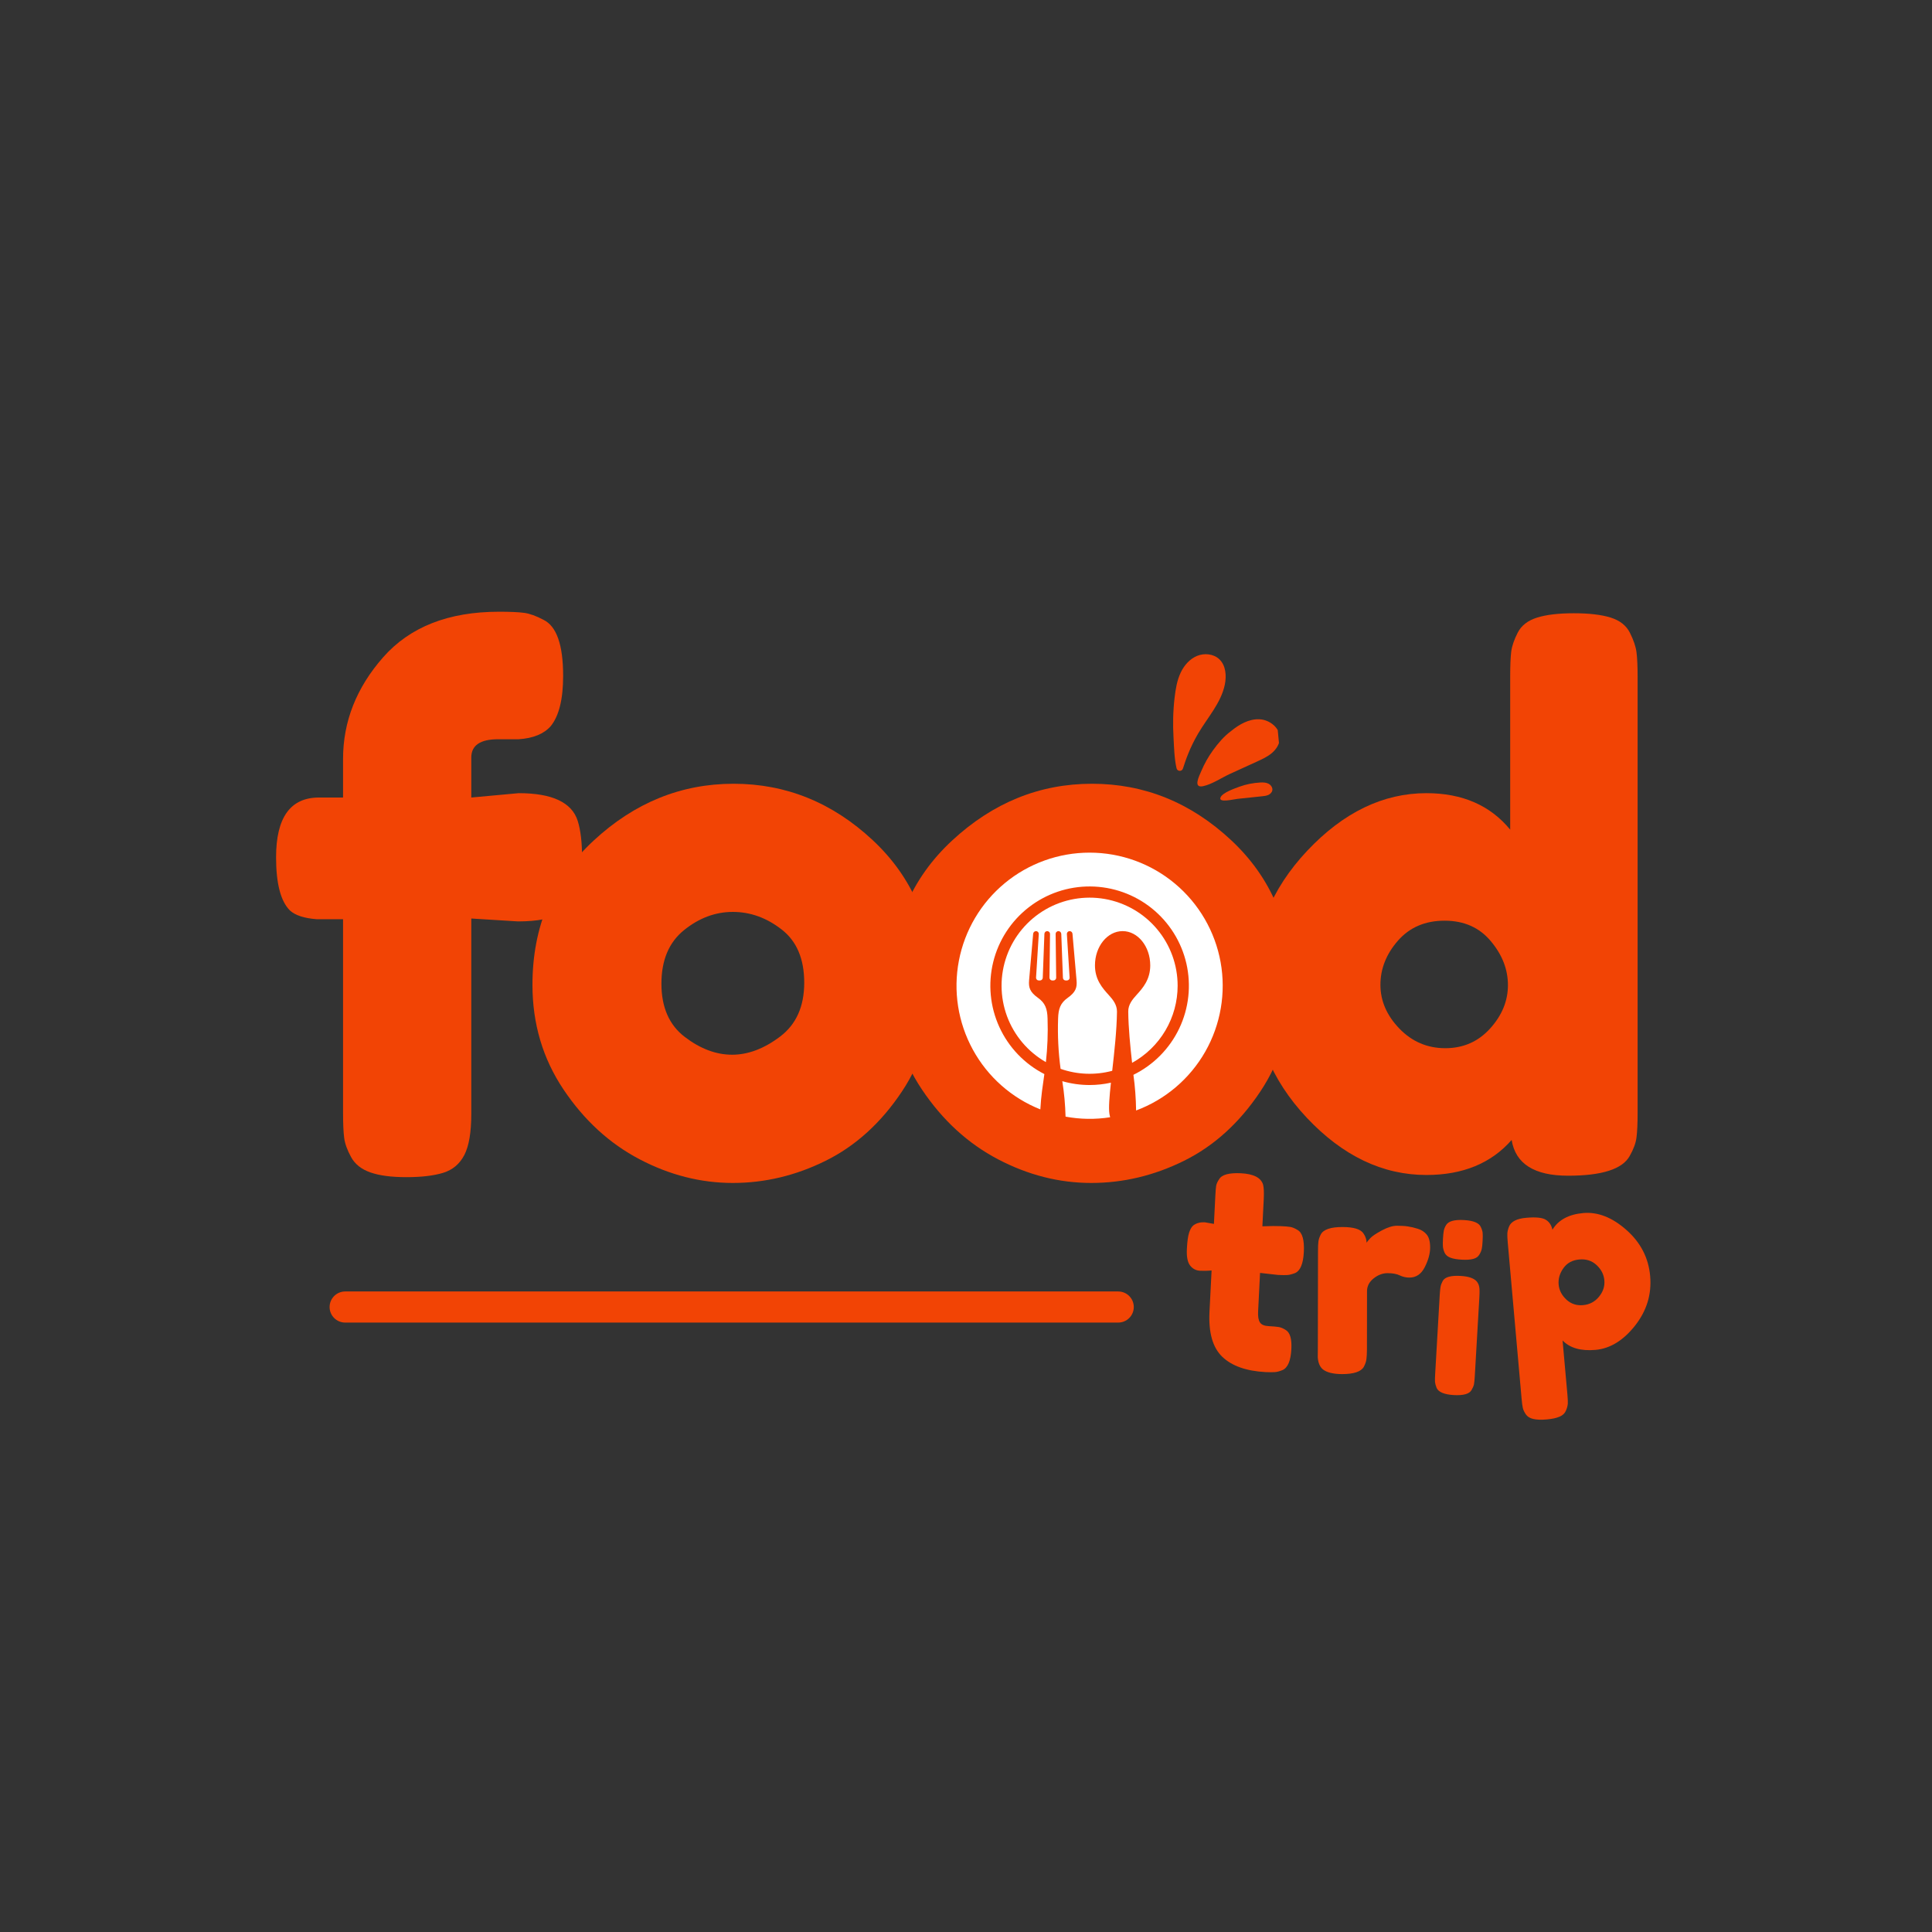 <svg xmlns="http://www.w3.org/2000/svg" xmlns:xlink="http://www.w3.org/1999/xlink" width="500" zoomAndPan="magnify" viewBox="0 0 375 375" height="500" preserveAspectRatio="xMidYMid meet" version="1.0"><rect x="0" y="0" width="375" height="375" fill="#333333" stroke="none"/><defs><g/><clipPath id="c7a1f377be"><path d="M 176.688 156.645 L 246.191 156.645 L 246.191 226.148 L 176.688 226.148 Z M 176.688 156.645 " clip-rule="nonzero"/></clipPath><clipPath id="6e9c36b9e9"><path d="M 211.438 156.645 C 192.246 156.645 176.688 172.203 176.688 191.395 C 176.688 210.59 192.246 226.148 211.438 226.148 C 230.633 226.148 246.191 210.59 246.191 191.395 C 246.191 172.203 230.633 156.645 211.438 156.645 Z M 211.438 156.645 " clip-rule="nonzero"/></clipPath><clipPath id="6c5faa5585"><path d="M 206 209 L 216 209 L 216 217.383 L 206 217.383 Z M 206 209 " clip-rule="nonzero"/></clipPath><clipPath id="a792694408"><path d="M 185 165.496 L 238 165.496 L 238 216 L 185 216 Z M 185 165.496 " clip-rule="nonzero"/></clipPath><clipPath id="21c563b2b4"><path d="M 227 126 L 249 126 L 249 156 L 227 156 Z M 227 126 " clip-rule="nonzero"/></clipPath><clipPath id="8a080f0885"><path d="M 226.055 127.434 L 246.477 125.5 L 249.203 154.332 L 228.781 156.262 Z M 226.055 127.434 " clip-rule="nonzero"/></clipPath><clipPath id="d65119d8f4"><path d="M 226.055 127.434 L 246.477 125.5 L 249.203 154.332 L 228.781 156.262 Z M 226.055 127.434 " clip-rule="nonzero"/></clipPath></defs><g fill="#f24405" fill-opacity="1"><g transform="translate(51.461, 228.345)"><g><path d="M 49.219 -74.391 C 55.719 -74.391 59.535 -72.598 60.672 -69.016 C 61.234 -67.223 61.516 -64.863 61.516 -61.938 C 61.516 -59.02 61.207 -56.688 60.594 -54.938 C 59.988 -53.195 59.023 -51.945 57.703 -51.188 C 55.723 -50.062 52.848 -49.5 49.078 -49.5 L 40.016 -50.062 L 40.016 -12.156 C 40.016 -8.57 39.566 -5.91 38.672 -4.172 C 37.773 -2.43 36.406 -1.273 34.562 -0.703 C 32.727 -0.141 30.348 0.141 27.422 0.141 C 24.504 0.141 22.172 -0.164 20.422 -0.781 C 18.68 -1.395 17.438 -2.383 16.688 -3.75 C 15.938 -5.113 15.488 -6.359 15.344 -7.484 C 15.195 -8.617 15.125 -10.27 15.125 -12.438 L 15.125 -49.922 L 10.047 -49.922 C 7.586 -50.109 5.844 -50.676 4.812 -51.625 C 3.02 -53.414 2.125 -56.852 2.125 -61.938 C 2.125 -69.676 4.906 -73.547 10.469 -73.547 L 15.125 -73.547 L 15.125 -81.031 C 15.125 -88.289 17.719 -94.867 22.906 -100.766 C 28.094 -106.66 35.586 -109.609 45.391 -109.609 C 47.566 -109.609 49.195 -109.535 50.281 -109.391 C 51.363 -109.242 52.609 -108.797 54.016 -108.047 C 56.566 -106.816 57.844 -103.188 57.844 -97.156 C 57.844 -92.633 57.039 -89.383 55.438 -87.406 C 54.113 -85.895 52.039 -85.047 49.219 -84.859 C 48.363 -84.859 47.039 -84.859 45.25 -84.859 C 41.758 -84.859 40.016 -83.676 40.016 -81.312 L 40.016 -73.547 Z M 49.219 -74.391 "/></g></g></g><g fill="#f24405" fill-opacity="1"><g transform="translate(99.819, 228.345)"><g><path d="M 3.531 -37.188 C 3.531 -48.508 7.488 -57.844 15.406 -65.188 C 23.332 -72.539 32.383 -76.219 42.562 -76.219 C 52.75 -76.219 61.754 -72.566 69.578 -65.266 C 77.398 -57.961 81.312 -48.648 81.312 -37.328 C 81.312 -29.504 79.285 -22.551 75.234 -16.469 C 71.18 -10.395 66.254 -5.922 60.453 -3.047 C 54.66 -0.172 48.648 1.266 42.422 1.266 C 36.203 1.266 30.172 -0.266 24.328 -3.328 C 18.484 -6.391 13.555 -10.91 9.547 -16.891 C 5.535 -22.879 3.531 -29.645 3.531 -37.188 Z M 33.094 -27.078 C 36.113 -24.773 39.176 -23.625 42.281 -23.625 C 45.395 -23.625 48.504 -24.801 51.609 -27.156 C 54.723 -29.508 56.281 -32.992 56.281 -37.609 C 56.281 -42.234 54.816 -45.676 51.891 -47.938 C 48.973 -50.207 45.816 -51.344 42.422 -51.344 C 39.023 -51.344 35.863 -50.16 32.938 -47.797 C 30.02 -45.441 28.562 -41.977 28.562 -37.406 C 28.562 -32.832 30.07 -29.391 33.094 -27.078 Z M 33.094 -27.078 "/></g></g></g><g fill="#f24405" fill-opacity="1"><g transform="translate(169.387, 228.345)"><g><path d="M 3.531 -37.188 C 3.531 -48.508 7.488 -57.844 15.406 -65.188 C 23.332 -72.539 32.383 -76.219 42.562 -76.219 C 52.75 -76.219 61.754 -72.566 69.578 -65.266 C 77.398 -57.961 81.312 -48.648 81.312 -37.328 C 81.312 -29.504 79.285 -22.551 75.234 -16.469 C 71.18 -10.395 66.254 -5.922 60.453 -3.047 C 54.66 -0.172 48.648 1.266 42.422 1.266 C 36.203 1.266 30.172 -0.266 24.328 -3.328 C 18.484 -6.391 13.555 -10.91 9.547 -16.891 C 5.535 -22.879 3.531 -29.645 3.531 -37.188 Z M 33.094 -27.078 C 36.113 -24.773 39.176 -23.625 42.281 -23.625 C 45.395 -23.625 48.504 -24.801 51.609 -27.156 C 54.723 -29.508 56.281 -32.992 56.281 -37.609 C 56.281 -42.234 54.816 -45.676 51.891 -47.938 C 48.973 -50.207 45.816 -51.344 42.422 -51.344 C 39.023 -51.344 35.863 -50.16 32.938 -47.797 C 30.02 -45.441 28.562 -41.977 28.562 -37.406 C 28.562 -32.832 30.07 -29.391 33.094 -27.078 Z M 33.094 -27.078 "/></g></g></g><g fill="#f24405" fill-opacity="1"><g transform="translate(238.955, 228.345)"><g><path d="M 55.641 -105.562 C 56.348 -106.938 57.598 -107.906 59.391 -108.469 C 61.18 -109.031 63.562 -109.312 66.531 -109.312 C 69.508 -109.312 71.895 -109.031 73.688 -108.469 C 75.477 -107.906 76.723 -106.914 77.422 -105.5 C 78.129 -104.082 78.551 -102.832 78.688 -101.75 C 78.832 -100.664 78.906 -99.039 78.906 -96.875 L 78.906 -12.438 C 78.906 -10.27 78.832 -8.645 78.688 -7.562 C 78.551 -6.477 78.109 -5.273 77.359 -3.953 C 75.941 -1.41 71.957 -0.141 65.406 -0.141 C 58.852 -0.141 55.203 -2.453 54.453 -7.078 C 50.484 -2.547 44.969 -0.281 37.906 -0.281 C 29.414 -0.281 21.68 -3.977 14.703 -11.375 C 7.734 -18.781 4.25 -27.41 4.25 -37.266 C 4.25 -47.117 7.758 -55.77 14.781 -63.219 C 21.801 -70.664 29.508 -74.391 37.906 -74.391 C 44.875 -74.391 50.297 -72.031 54.172 -67.312 L 54.172 -97.016 C 54.172 -99.18 54.238 -100.805 54.375 -101.891 C 54.52 -102.973 54.941 -104.195 55.641 -105.562 Z M 32.656 -28.703 C 35.113 -26.16 38.086 -24.891 41.578 -24.891 C 45.066 -24.891 47.961 -26.16 50.266 -28.703 C 52.578 -31.254 53.734 -34.062 53.734 -37.125 C 53.734 -40.188 52.625 -43.035 50.406 -45.672 C 48.195 -48.316 45.207 -49.641 41.438 -49.641 C 37.664 -49.641 34.645 -48.344 32.375 -45.75 C 30.113 -43.156 28.984 -40.301 28.984 -37.188 C 28.984 -34.082 30.207 -31.254 32.656 -28.703 Z M 32.656 -28.703 "/></g></g></g><g clip-path="url(#c7a1f377be)"><g clip-path="url(#6e9c36b9e9)"><path fill="#f24405" d="M 176.688 156.645 L 246.191 156.645 L 246.191 226.148 L 176.688 226.148 Z M 176.688 156.645 " fill-opacity="1" fill-rule="nonzero"/></g></g><path fill="#ffffff" d="M 228.578 191.332 C 228.582 187.309 227.164 183.414 224.578 180.336 C 221.996 177.254 218.402 175.188 214.441 174.488 C 210.477 173.797 206.398 174.52 202.918 176.539 C 199.441 178.559 196.781 181.742 195.418 185.52 C 194.051 189.305 194.066 193.445 195.453 197.227 C 196.844 200.996 199.52 204.164 203.008 206.156 C 203.32 203.359 203.426 200.543 203.332 197.73 C 203.281 195.805 202.891 194.695 201.465 193.672 C 199.918 192.57 199.625 191.695 199.746 190.273 L 200.535 181.25 C 200.555 180.98 200.77 180.758 201.043 180.734 C 201.199 180.723 201.352 180.781 201.465 180.891 C 201.574 181.004 201.633 181.152 201.625 181.312 L 201.098 189.73 C 201.086 189.883 201.141 190.031 201.242 190.141 C 201.348 190.25 201.492 190.309 201.641 190.309 L 201.852 190.309 C 202.148 190.309 202.387 190.078 202.398 189.785 L 202.719 181.258 C 202.73 180.965 202.969 180.73 203.262 180.73 L 203.266 180.73 C 203.41 180.73 203.551 180.793 203.652 180.898 C 203.754 180.996 203.812 181.141 203.809 181.285 L 203.703 189.758 C 203.703 189.906 203.758 190.043 203.859 190.148 C 203.965 190.25 204.102 190.309 204.246 190.309 L 204.465 190.309 C 204.605 190.309 204.746 190.25 204.848 190.148 C 204.949 190.043 205.008 189.906 205.004 189.758 L 204.898 181.285 C 204.898 181.141 204.953 180.996 205.055 180.898 C 205.16 180.793 205.297 180.73 205.445 180.73 C 205.738 180.73 205.977 180.965 205.992 181.258 L 206.312 189.785 C 206.32 190.078 206.559 190.309 206.852 190.309 L 207.07 190.309 C 207.215 190.309 207.363 190.25 207.465 190.141 C 207.57 190.031 207.621 189.883 207.609 189.73 L 207.082 181.312 C 207.074 181.152 207.133 181.004 207.242 180.891 C 207.352 180.781 207.508 180.723 207.664 180.734 C 207.938 180.758 208.152 180.98 208.168 181.25 L 208.957 190.273 C 209.086 191.695 208.793 192.57 207.246 193.676 C 205.816 194.695 205.43 195.805 205.375 197.73 C 205.266 200.984 205.422 204.234 205.859 207.461 C 209.082 208.594 212.578 208.727 215.879 207.844 C 216.289 204.219 216.758 200.047 216.805 196.363 C 216.816 194.988 215.98 193.984 215.188 193.113 C 213.973 191.777 212.531 190.141 212.531 187.383 C 212.531 183.707 214.93 180.73 217.898 180.73 C 220.859 180.73 223.262 183.707 223.262 187.383 C 223.262 190.141 221.816 191.777 220.605 193.113 C 219.812 193.984 218.973 194.988 218.992 196.363 C 219.027 199.535 219.379 203.062 219.738 206.297 C 222.414 204.816 224.648 202.652 226.203 200.02 C 227.758 197.387 228.578 194.387 228.578 191.332 " fill-opacity="1" fill-rule="nonzero"/><g clip-path="url(#6c5faa5585)"><path fill="#ffffff" d="M 211.492 210.602 C 209.699 210.602 207.918 210.352 206.191 209.855 C 206.555 212.133 206.766 214.434 206.824 216.738 C 209.68 217.266 212.602 217.309 215.473 216.859 C 215.414 216.641 215.367 216.418 215.336 216.195 C 215.16 215.016 215.344 212.828 215.629 210.148 C 214.266 210.449 212.879 210.602 211.492 210.602 " fill-opacity="1" fill-rule="nonzero"/></g><g clip-path="url(#a792694408)"><path fill="#ffffff" d="M 211.492 165.496 C 205.48 165.496 199.664 167.59 195.031 171.418 C 190.402 175.246 187.25 180.566 186.121 186.465 C 184.988 192.363 185.945 198.473 188.836 203.746 C 191.719 209.012 196.348 213.113 201.93 215.332 C 202.07 212.711 202.402 210.684 202.711 208.48 C 198.848 206.5 195.77 203.281 193.969 199.336 C 192.164 195.391 191.75 190.953 192.781 186.734 C 193.816 182.523 196.238 178.781 199.664 176.121 C 203.086 173.457 207.312 172.023 211.652 172.062 C 215.992 172.098 220.188 173.594 223.57 176.312 C 226.949 179.031 229.312 182.809 230.281 187.039 C 231.242 191.27 230.758 195.699 228.891 199.617 C 227.023 203.535 223.891 206.707 219.996 208.621 C 220.316 210.914 220.484 213.227 220.516 215.543 C 226.191 213.43 230.941 209.387 233.941 204.125 C 236.934 198.859 237.992 192.707 236.918 186.75 C 235.84 180.793 232.707 175.398 228.059 171.512 C 223.414 167.625 217.547 165.496 211.492 165.496 " fill-opacity="1" fill-rule="nonzero"/></g><g clip-path="url(#21c563b2b4)"><g clip-path="url(#8a080f0885)"><g clip-path="url(#d65119d8f4)"><path fill="#f24405" d="M 238.953 141.895 C 240.52 140.609 242.418 139.523 244.445 139.609 C 246.473 139.691 248.523 141.344 248.414 143.367 C 248.355 144.469 247.695 145.465 246.855 146.176 C 246.016 146.883 245 147.352 244 147.809 C 242.25 148.605 240.504 149.406 238.754 150.203 C 237.145 150.938 235.238 152.238 233.516 152.598 C 231.52 153.016 232.754 150.645 233.168 149.668 C 233.766 148.242 234.531 146.891 235.438 145.637 C 236.418 144.281 237.594 142.895 238.953 141.895 Z M 240.551 152.707 C 239.668 153.035 237.297 153.84 236.902 154.781 C 236.434 155.902 239.473 155.133 240.164 155.062 C 241.77 154.895 243.375 154.723 244.98 154.555 C 245.387 154.512 245.805 154.469 246.176 154.301 C 246.551 154.129 246.879 153.812 246.957 153.41 C 247.055 152.883 246.68 152.352 246.199 152.109 C 245.719 151.871 245.16 151.855 244.621 151.883 C 243.227 151.965 241.863 152.223 240.551 152.707 Z M 227.785 143.273 C 227.883 144.969 227.926 147.238 228.367 149.121 C 228.516 149.762 229.41 149.801 229.609 149.172 C 230.133 147.531 230.941 145.145 232.539 142.414 C 234.383 139.258 237.016 136.438 237.742 132.855 C 238.086 131.152 237.938 129.18 236.688 127.977 C 235.57 126.902 233.777 126.723 232.344 127.312 C 230.914 127.906 229.828 129.16 229.168 130.559 C 228.453 132.074 228.184 133.758 227.988 135.414 C 227.68 138.023 227.629 140.652 227.785 143.273 Z M 227.785 143.273 " fill-opacity="1" fill-rule="nonzero"/></g></g></g><path stroke-linecap="round" transform="matrix(1.207, 0, 0, 1.207, 63.976, 250.676)" fill="none" stroke-linejoin="miter" d="M 2.499 2.499 L 126.821 2.499 " stroke="#f24405" stroke-width="5" stroke-opacity="1" stroke-miterlimit="4"/><g fill="#f24405" fill-opacity="1"><g transform="translate(228.403, 265.448)"><g><path d="M 19.672 -17.984 L 16.172 -18.375 L 15.797 -10.922 C 15.742 -9.941 15.859 -9.227 16.141 -8.781 C 16.43 -8.332 17 -8.086 17.844 -8.047 C 18.688 -8.004 19.332 -7.945 19.781 -7.875 C 20.227 -7.801 20.695 -7.602 21.188 -7.281 C 22 -6.77 22.352 -5.547 22.25 -3.609 C 22.133 -1.328 21.562 0.035 20.531 0.484 C 19.977 0.711 19.492 0.844 19.078 0.875 C 18.66 0.906 18.055 0.906 17.266 0.875 C 13.504 0.676 10.691 -0.316 8.828 -2.109 C 6.973 -3.898 6.148 -6.812 6.359 -10.844 L 6.766 -18.844 C 6.066 -18.781 5.32 -18.766 4.531 -18.797 C 3.738 -18.836 3.094 -19.176 2.594 -19.812 C 2.102 -20.457 1.895 -21.52 1.969 -23 C 2.039 -24.477 2.188 -25.547 2.406 -26.203 C 2.625 -26.867 2.898 -27.336 3.234 -27.609 C 3.828 -28.047 4.562 -28.242 5.438 -28.203 L 7.219 -27.891 L 7.5 -33.453 C 7.539 -34.285 7.594 -34.898 7.656 -35.297 C 7.727 -35.691 7.922 -36.113 8.234 -36.562 C 8.742 -37.445 10.156 -37.832 12.469 -37.719 C 14.926 -37.594 16.359 -36.852 16.766 -35.5 C 16.91 -34.906 16.953 -33.977 16.891 -32.719 L 16.625 -27.422 C 18.219 -27.484 19.414 -27.492 20.219 -27.453 C 21.031 -27.422 21.645 -27.367 22.062 -27.297 C 22.477 -27.223 22.945 -27.023 23.469 -26.703 C 24.383 -26.18 24.785 -24.766 24.672 -22.453 C 24.555 -20.18 24 -18.816 23 -18.359 C 22.438 -18.141 21.945 -18.008 21.531 -17.969 C 21.113 -17.938 20.492 -17.941 19.672 -17.984 Z M 19.672 -17.984 "/></g></g></g><g fill="#f24405" fill-opacity="1"><g transform="translate(253.605, 266.697)"><g><path d="M 21.609 -28.188 C 22.297 -27.977 22.863 -27.609 23.312 -27.078 C 23.758 -26.547 23.984 -25.703 23.984 -24.547 C 23.984 -23.391 23.641 -22.129 22.953 -20.766 C 22.266 -19.398 21.27 -18.719 19.969 -18.719 C 19.312 -18.719 18.688 -18.859 18.094 -19.141 C 17.5 -19.43 16.711 -19.578 15.734 -19.578 C 14.766 -19.578 13.852 -19.234 13 -18.547 C 12.156 -17.867 11.734 -17.047 11.734 -16.078 L 11.719 -4.703 C 11.707 -3.867 11.672 -3.242 11.609 -2.828 C 11.555 -2.41 11.391 -1.93 11.109 -1.391 C 10.566 -0.453 9.156 0.016 6.875 0.016 C 5.145 0.004 3.898 -0.305 3.141 -0.922 C 2.566 -1.422 2.242 -2.195 2.172 -3.25 C 2.172 -3.613 2.176 -4.141 2.188 -4.828 L 2.219 -23.828 C 2.219 -24.66 2.242 -25.285 2.297 -25.703 C 2.348 -26.117 2.5 -26.578 2.75 -27.078 C 3.258 -28.055 4.672 -28.539 6.984 -28.531 C 9.148 -28.531 10.504 -28.113 11.047 -27.281 C 11.441 -26.707 11.641 -26.113 11.641 -25.5 C 11.816 -25.75 12.078 -26.055 12.422 -26.422 C 12.766 -26.785 13.492 -27.27 14.609 -27.875 C 15.734 -28.477 16.719 -28.781 17.562 -28.781 C 18.414 -28.781 19.129 -28.734 19.703 -28.641 C 20.285 -28.555 20.922 -28.406 21.609 -28.188 Z M 21.609 -28.188 "/></g></g></g><g fill="#f24405" fill-opacity="1"><g transform="translate(276.581, 270.455)"><g><path d="M 2.875 -19.188 C 2.914 -19.863 2.969 -20.367 3.031 -20.703 C 3.094 -21.047 3.238 -21.43 3.469 -21.859 C 3.914 -22.598 5.078 -22.91 6.953 -22.797 C 8.359 -22.711 9.344 -22.406 9.906 -21.875 C 10.375 -21.438 10.602 -20.789 10.594 -19.938 C 10.602 -19.645 10.594 -19.219 10.562 -18.656 L 9.672 -3.281 C 9.629 -2.602 9.578 -2.098 9.516 -1.766 C 9.453 -1.441 9.289 -1.062 9.031 -0.625 C 8.602 0.113 7.453 0.43 5.578 0.328 C 3.734 0.211 2.629 -0.25 2.266 -1.062 C 2.086 -1.508 1.984 -1.895 1.953 -2.219 C 1.93 -2.539 1.941 -3.055 1.984 -3.766 Z M 10.562 -26.938 C 10.32 -26.52 9.914 -26.238 9.344 -26.094 C 8.781 -25.945 8.039 -25.898 7.125 -25.953 C 6.207 -26.004 5.473 -26.133 4.922 -26.344 C 4.367 -26.562 3.992 -26.895 3.797 -27.344 C 3.609 -27.801 3.504 -28.195 3.484 -28.531 C 3.461 -28.863 3.469 -29.367 3.5 -30.047 C 3.539 -30.723 3.594 -31.227 3.656 -31.562 C 3.719 -31.906 3.863 -32.27 4.094 -32.656 C 4.551 -33.426 5.719 -33.754 7.594 -33.641 C 9.438 -33.535 10.523 -33.078 10.859 -32.266 C 11.066 -31.828 11.18 -31.438 11.203 -31.094 C 11.234 -30.75 11.227 -30.238 11.188 -29.562 C 11.156 -28.895 11.102 -28.395 11.031 -28.062 C 10.969 -27.727 10.812 -27.352 10.562 -26.938 Z M 10.562 -26.938 "/></g></g></g><g fill="#f24405" fill-opacity="1"><g transform="translate(292.623, 264.263)"><g><path d="M 2.719 7.234 L 0.031 -23.078 C -0.039 -23.867 -0.066 -24.457 -0.047 -24.844 C -0.023 -25.238 0.082 -25.688 0.281 -26.188 C 0.676 -27.164 1.789 -27.734 3.625 -27.891 C 5.469 -28.055 6.727 -27.93 7.406 -27.516 C 8.082 -27.109 8.516 -26.461 8.703 -25.578 C 9.867 -27.484 11.863 -28.562 14.688 -28.812 C 17.508 -29.062 20.301 -27.969 23.062 -25.531 C 25.82 -23.094 27.359 -20.109 27.672 -16.578 C 27.984 -13.047 27.004 -9.836 24.734 -6.953 C 22.461 -4.078 19.906 -2.508 17.062 -2.25 C 14.227 -2 12.098 -2.609 10.672 -4.078 L 11.609 6.406 C 11.68 7.195 11.707 7.785 11.688 8.172 C 11.664 8.566 11.547 9.02 11.328 9.531 C 11.117 10.051 10.711 10.441 10.109 10.703 C 9.504 10.973 8.664 11.156 7.594 11.25 C 6.52 11.344 5.648 11.312 4.984 11.156 C 4.328 11.008 3.844 10.707 3.531 10.25 C 3.227 9.789 3.035 9.375 2.953 9 C 2.867 8.625 2.789 8.035 2.719 7.234 Z M 10.828 -18.109 C 10.117 -17.109 9.812 -16.051 9.906 -14.938 C 10.008 -13.832 10.508 -12.859 11.406 -12.016 C 12.312 -11.18 13.395 -10.82 14.656 -10.938 C 15.914 -11.051 16.941 -11.594 17.734 -12.562 C 18.535 -13.539 18.883 -14.598 18.781 -15.734 C 18.688 -16.879 18.18 -17.875 17.266 -18.719 C 16.359 -19.562 15.238 -19.922 13.906 -19.797 C 12.57 -19.68 11.547 -19.117 10.828 -18.109 Z M 10.828 -18.109 "/></g></g></g></svg>